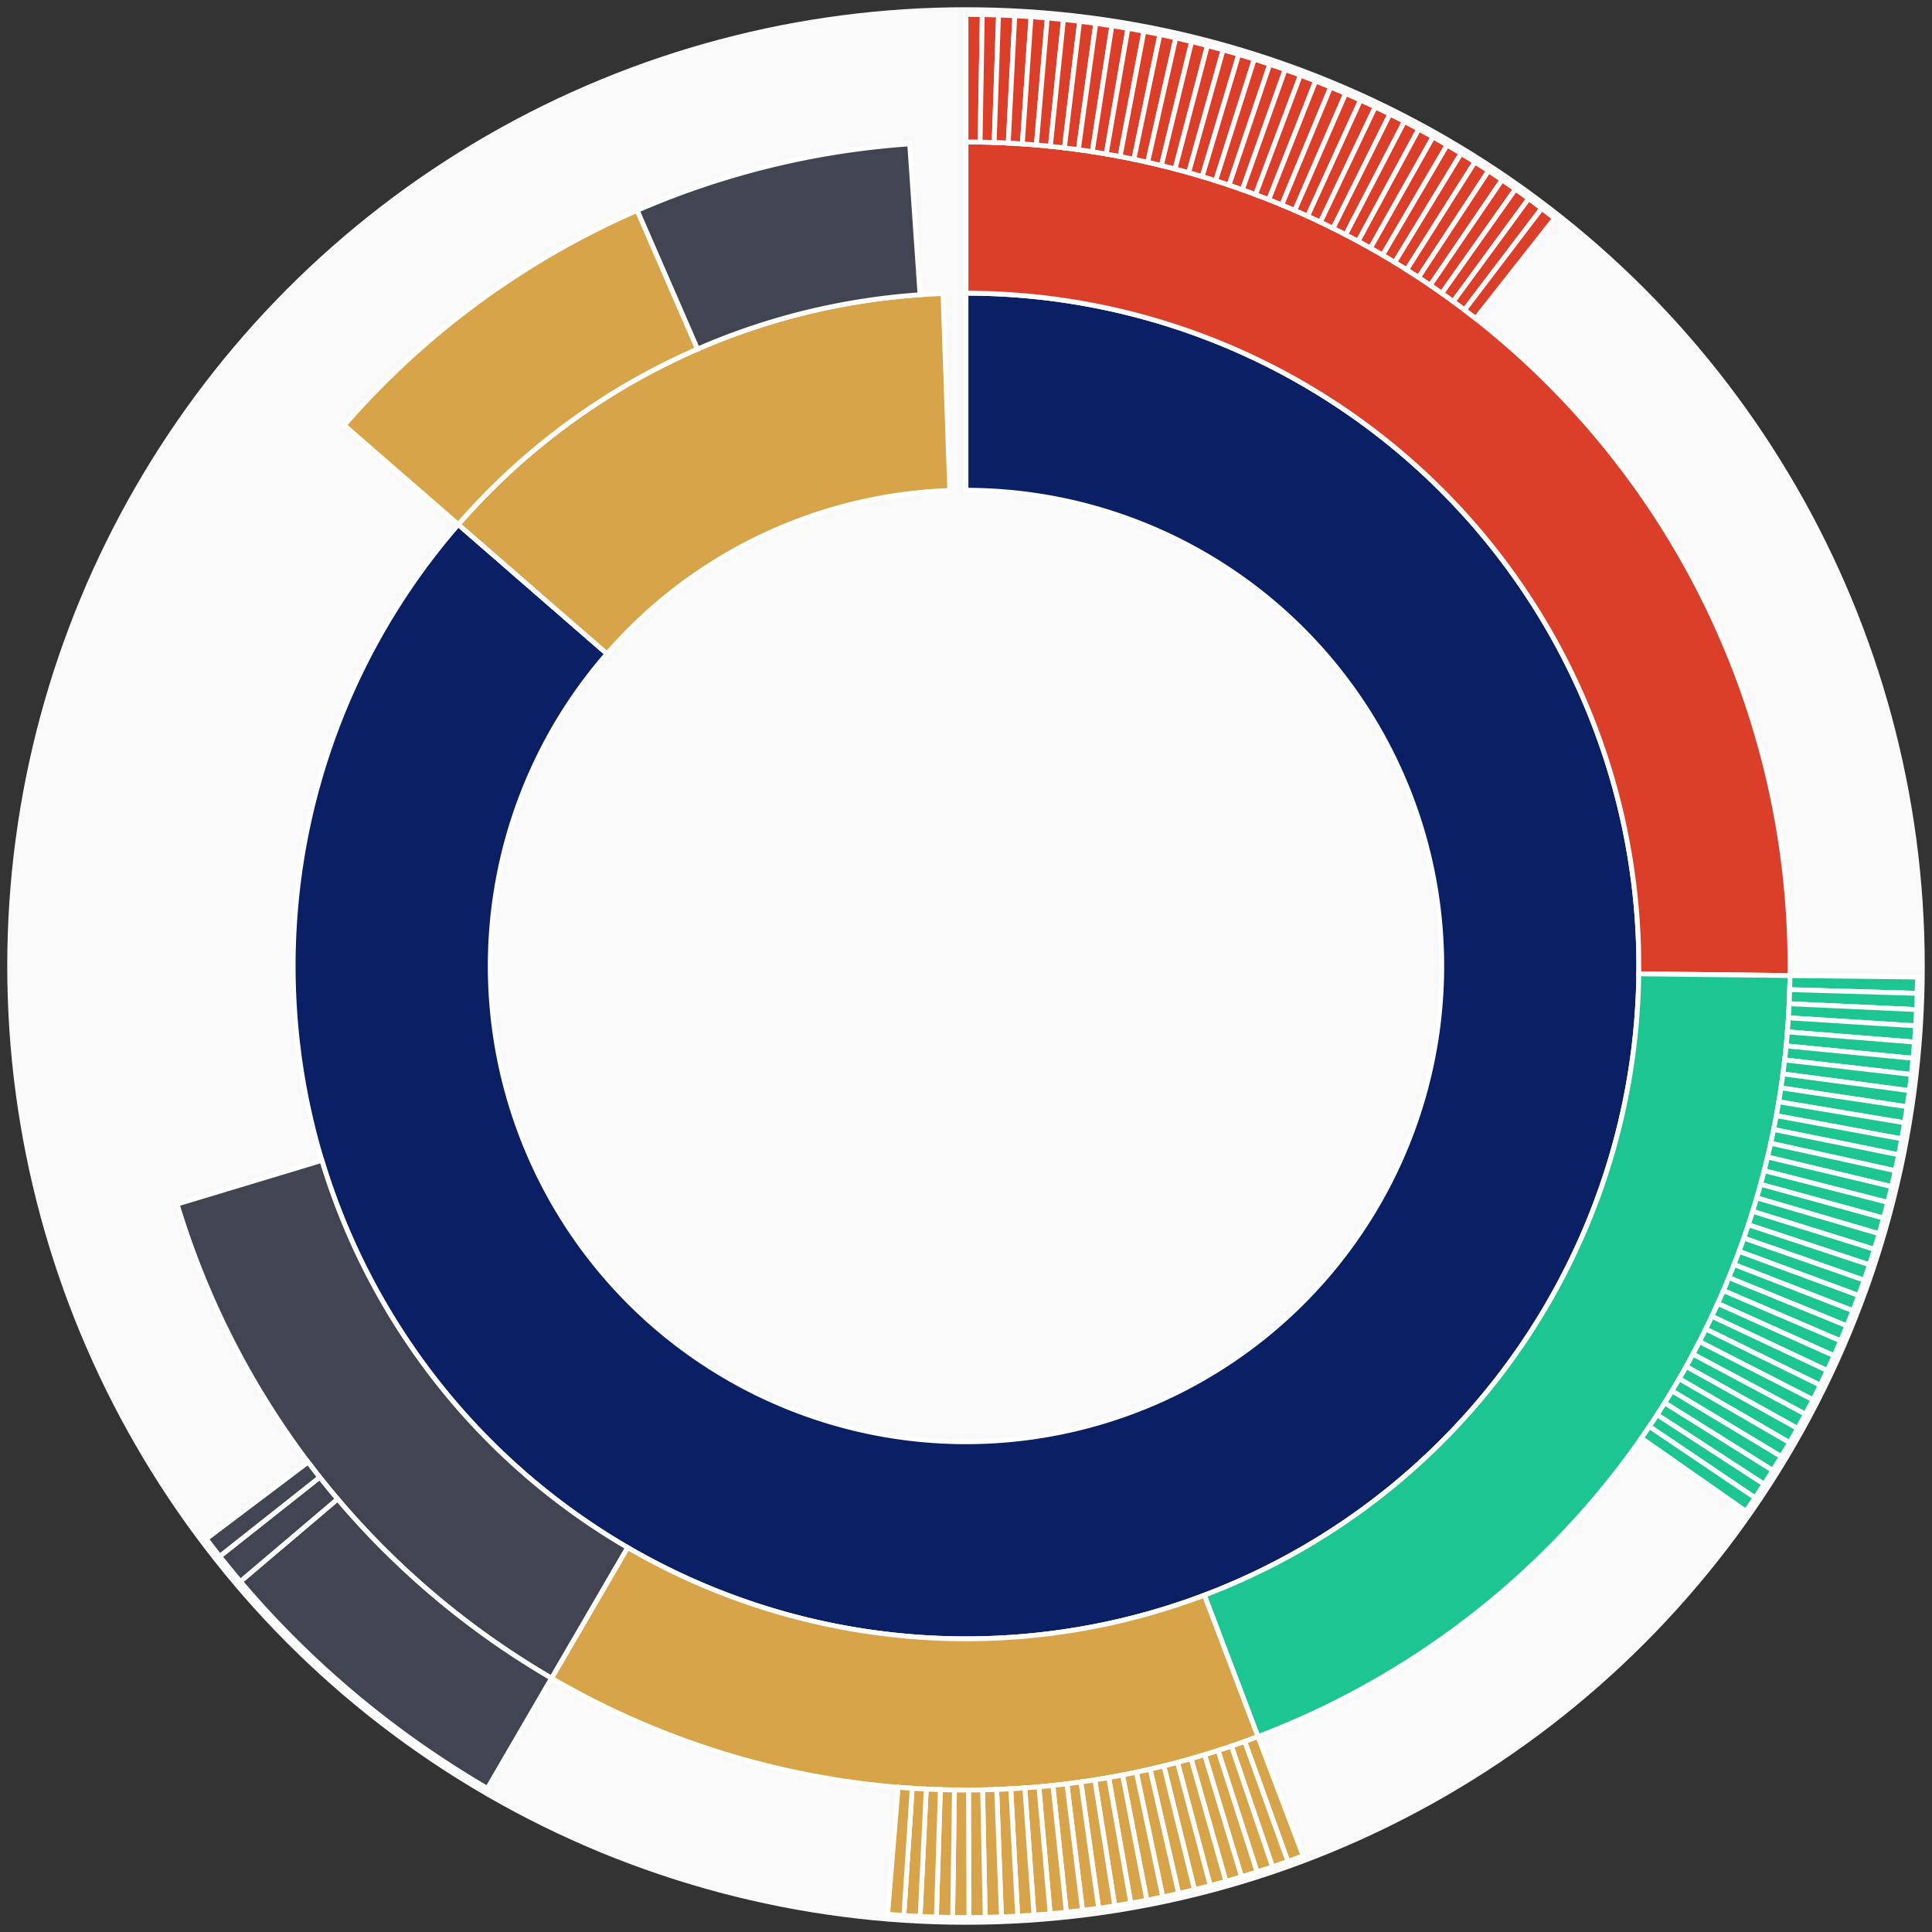 <svg xmlns="http://www.w3.org/2000/svg" width="400" height="400" id="block-7824901"><rect width="100%" height="100%" fill="#333333" stroke="none"/><g id="burst-container" transform="translate(200,200)"><circle r="197" style="fill: #f9f9f9; stroke: #f9f9f9; stroke-width: 3; opacity: 1;" id="circle-base"></circle><path display="none" d="M6.031385485800715e-15,-98.5A98.5,98.5,0,1,1,-6.031385485800715e-15,98.5A98.5,98.5,0,1,1,6.031385485800715e-15,-98.5Z" fill-rule="evenodd" id="p-type-root" style="stroke: #fff; opacity: 1;"></path><path d="M8.529667153919608e-15,-139.3A139.3,139.3,0,1,1,-105.113,-91.41L-74.326,-64.637A98.5,98.5,0,1,0,6.031385485800715e-15,-98.5Z" fill-rule="evenodd" style="fill: #0B1F65; stroke: #fff; opacity: 1;" id="p-type-data"></path><path d="M-105.113,-91.41A139.3,139.3,0,0,1,-4.763,-139.219L-3.368,-98.442A98.5,98.5,0,0,0,-74.326,-64.637Z" fill-rule="evenodd" style="fill: #D7A449; stroke: #fff; opacity: 1;" id="p-type-value"></path><path d="M1.0446666101440332e-14,-170.607A170.607,170.607,0,0,1,170.595,1.982L139.291,1.618A139.3,139.3,0,0,0,8.529667153919608e-15,-139.3Z" fill-rule="evenodd" style="fill: #DB3F29; stroke: #fff; opacity: 1;" id="p-type-functions"></path><path d="M170.595,1.982A170.607,170.607,0,0,1,60.447,159.54L49.354,130.264A139.3,139.3,0,0,0,139.291,1.618Z" fill-rule="evenodd" style="fill: #1DC690; stroke: #fff; opacity: 1;" id="p-type-logs"></path><path d="M60.447,159.54A170.607,170.607,0,0,1,-85.812,147.456L-70.065,120.397A139.3,139.3,0,0,0,49.354,130.264Z" fill-rule="evenodd" style="fill: #D7A449; stroke: #fff; opacity: 1;" id="p-type-tokenTransfers"></path><path d="M-85.812,147.456A170.607,170.607,0,0,1,-163.33,49.296L-133.358,40.25A139.3,139.3,0,0,0,-70.065,120.397Z" fill-rule="evenodd" style="fill: #414552; stroke: #fff; opacity: 1;" id="p-type-ether"></path><path d="M-128.736,-111.954A170.607,170.607,0,0,1,-68.069,-156.44L-55.578,-127.732A139.3,139.3,0,0,0,-105.113,-91.41Z" fill-rule="evenodd" style="fill: #D7A449; stroke: #fff; opacity: 1;" id="p-type-tokenTransfers"></path><path d="M-68.069,-156.44A170.607,170.607,0,0,1,-11.661,-170.208L-9.521,-138.974A139.3,139.3,0,0,0,-55.578,-127.732Z" fill-rule="evenodd" style="fill: #414552; stroke: #fff; opacity: 1;" id="p-type-ether"></path><path d="M1.206277097160143e-14,-197A197,197,0,0,1,3.369,-196.971L2.917,-170.582A170.607,170.607,0,0,0,1.0446666101440332e-14,-170.607Z" fill-rule="evenodd" style="fill: #DB3F29; stroke: #fff; opacity: 1;" id="p-type-functions"></path><path d="M3.369,-196.971A197,197,0,0,1,6.736,-196.885L5.834,-170.507A170.607,170.607,0,0,0,2.917,-170.582Z" fill-rule="evenodd" style="fill: #DB3F29; stroke: #fff; opacity: 1;" id="p-type-functions"></path><path d="M6.736,-196.885A197,197,0,0,1,10.102,-196.741L8.748,-170.383A170.607,170.607,0,0,0,5.834,-170.507Z" fill-rule="evenodd" style="fill: #DB3F29; stroke: #fff; opacity: 1;" id="p-type-functions"></path><path d="M10.102,-196.741A197,197,0,0,1,13.464,-196.539L11.661,-170.208A170.607,170.607,0,0,0,8.748,-170.383Z" fill-rule="evenodd" style="fill: #DB3F29; stroke: #fff; opacity: 1;" id="p-type-functions"></path><path d="M13.464,-196.539A197,197,0,0,1,16.823,-196.28L14.569,-169.984A170.607,170.607,0,0,0,11.661,-170.208Z" fill-rule="evenodd" style="fill: #DB3F29; stroke: #fff; opacity: 1;" id="p-type-functions"></path><path d="M16.823,-196.28A197,197,0,0,1,20.177,-195.964L17.474,-169.71A170.607,170.607,0,0,0,14.569,-169.984Z" fill-rule="evenodd" style="fill: #DB3F29; stroke: #fff; opacity: 1;" id="p-type-functions"></path><path d="M20.177,-195.964A197,197,0,0,1,23.525,-195.59L20.373,-169.386A170.607,170.607,0,0,0,17.474,-169.71Z" fill-rule="evenodd" style="fill: #DB3F29; stroke: #fff; opacity: 1;" id="p-type-functions"></path><path d="M23.525,-195.59A197,197,0,0,1,26.866,-195.159L23.267,-169.013A170.607,170.607,0,0,0,20.373,-169.386Z" fill-rule="evenodd" style="fill: #DB3F29; stroke: #fff; opacity: 1;" id="p-type-functions"></path><path d="M26.866,-195.159A197,197,0,0,1,30.199,-194.672L26.153,-168.591A170.607,170.607,0,0,0,23.267,-169.013Z" fill-rule="evenodd" style="fill: #DB3F29; stroke: #fff; opacity: 1;" id="p-type-functions"></path><path d="M30.199,-194.672A197,197,0,0,1,33.523,-194.127L29.032,-168.119A170.607,170.607,0,0,0,26.153,-168.591Z" fill-rule="evenodd" style="fill: #DB3F29; stroke: #fff; opacity: 1;" id="p-type-functions"></path><path d="M33.523,-194.127A197,197,0,0,1,36.838,-193.525L31.903,-167.598A170.607,170.607,0,0,0,29.032,-168.119Z" fill-rule="evenodd" style="fill: #DB3F29; stroke: #fff; opacity: 1;" id="p-type-functions"></path><path d="M36.838,-193.525A197,197,0,0,1,40.142,-192.867L34.764,-167.028A170.607,170.607,0,0,0,31.903,-167.598Z" fill-rule="evenodd" style="fill: #DB3F29; stroke: #fff; opacity: 1;" id="p-type-functions"></path><path d="M40.142,-192.867A197,197,0,0,1,43.434,-192.152L37.615,-166.409A170.607,170.607,0,0,0,34.764,-167.028Z" fill-rule="evenodd" style="fill: #DB3F29; stroke: #fff; opacity: 1;" id="p-type-functions"></path><path d="M43.434,-192.152A197,197,0,0,1,46.713,-191.382L40.455,-165.741A170.607,170.607,0,0,0,37.615,-166.409Z" fill-rule="evenodd" style="fill: #DB3F29; stroke: #fff; opacity: 1;" id="p-type-functions"></path><path d="M46.713,-191.382A197,197,0,0,1,49.979,-190.555L43.283,-165.025A170.607,170.607,0,0,0,40.455,-165.741Z" fill-rule="evenodd" style="fill: #DB3F29; stroke: #fff; opacity: 1;" id="p-type-functions"></path><path d="M49.979,-190.555A197,197,0,0,1,53.23,-189.672L46.098,-164.261A170.607,170.607,0,0,0,43.283,-165.025Z" fill-rule="evenodd" style="fill: #DB3F29; stroke: #fff; opacity: 1;" id="p-type-functions"></path><path d="M53.23,-189.672A197,197,0,0,1,56.465,-188.734L48.9,-163.449A170.607,170.607,0,0,0,46.098,-164.261Z" fill-rule="evenodd" style="fill: #DB3F29; stroke: #fff; opacity: 1;" id="p-type-functions"></path><path d="M56.465,-188.734A197,197,0,0,1,59.684,-187.741L51.688,-162.589A170.607,170.607,0,0,0,48.9,-163.449Z" fill-rule="evenodd" style="fill: #DB3F29; stroke: #fff; opacity: 1;" id="p-type-functions"></path><path d="M59.684,-187.741A197,197,0,0,1,62.886,-186.693L54.461,-161.681A170.607,170.607,0,0,0,51.688,-162.589Z" fill-rule="evenodd" style="fill: #DB3F29; stroke: #fff; opacity: 1;" id="p-type-functions"></path><path d="M62.886,-186.693A197,197,0,0,1,66.069,-185.591L57.217,-160.726A170.607,170.607,0,0,0,54.461,-161.681Z" fill-rule="evenodd" style="fill: #DB3F29; stroke: #fff; opacity: 1;" id="p-type-functions"></path><path d="M66.069,-185.591A197,197,0,0,1,69.233,-184.434L59.957,-159.724A170.607,170.607,0,0,0,57.217,-160.726Z" fill-rule="evenodd" style="fill: #DB3F29; stroke: #fff; opacity: 1;" id="p-type-functions"></path><path d="M69.233,-184.434A197,197,0,0,1,72.376,-183.223L62.68,-158.676A170.607,170.607,0,0,0,59.957,-159.724Z" fill-rule="evenodd" style="fill: #DB3F29; stroke: #fff; opacity: 1;" id="p-type-functions"></path><path d="M72.376,-183.223A197,197,0,0,1,75.499,-181.959L65.384,-157.581A170.607,170.607,0,0,0,62.68,-158.676Z" fill-rule="evenodd" style="fill: #DB3F29; stroke: #fff; opacity: 1;" id="p-type-functions"></path><path d="M75.499,-181.959A197,197,0,0,1,78.599,-180.641L68.069,-156.44A170.607,170.607,0,0,0,65.384,-157.581Z" fill-rule="evenodd" style="fill: #DB3F29; stroke: #fff; opacity: 1;" id="p-type-functions"></path><path d="M78.599,-180.641A197,197,0,0,1,81.676,-179.271L70.734,-155.253A170.607,170.607,0,0,0,68.069,-156.44Z" fill-rule="evenodd" style="fill: #DB3F29; stroke: #fff; opacity: 1;" id="p-type-functions"></path><path d="M81.676,-179.271A197,197,0,0,1,84.73,-177.848L73.378,-154.021A170.607,170.607,0,0,0,70.734,-155.253Z" fill-rule="evenodd" style="fill: #DB3F29; stroke: #fff; opacity: 1;" id="p-type-functions"></path><path d="M84.73,-177.848A197,197,0,0,1,87.759,-176.373L76.001,-152.743A170.607,170.607,0,0,0,73.378,-154.021Z" fill-rule="evenodd" style="fill: #DB3F29; stroke: #fff; opacity: 1;" id="p-type-functions"></path><path d="M87.759,-176.373A197,197,0,0,1,90.762,-174.847L78.602,-151.422A170.607,170.607,0,0,0,76.001,-152.743Z" fill-rule="evenodd" style="fill: #DB3F29; stroke: #fff; opacity: 1;" id="p-type-functions"></path><path d="M90.762,-174.847A197,197,0,0,1,93.738,-173.269L81.18,-150.055A170.607,170.607,0,0,0,78.602,-151.422Z" fill-rule="evenodd" style="fill: #DB3F29; stroke: #fff; opacity: 1;" id="p-type-functions"></path><path d="M93.738,-173.269A197,197,0,0,1,96.687,-171.641L83.734,-148.645A170.607,170.607,0,0,0,81.18,-150.055Z" fill-rule="evenodd" style="fill: #DB3F29; stroke: #fff; opacity: 1;" id="p-type-functions"></path><path d="M96.687,-171.641A197,197,0,0,1,99.608,-169.962L86.263,-147.192A170.607,170.607,0,0,0,83.734,-148.645Z" fill-rule="evenodd" style="fill: #DB3F29; stroke: #fff; opacity: 1;" id="p-type-functions"></path><path d="M99.608,-169.962A197,197,0,0,1,102.5,-168.234L88.767,-145.695A170.607,170.607,0,0,0,86.263,-147.192Z" fill-rule="evenodd" style="fill: #DB3F29; stroke: #fff; opacity: 1;" id="p-type-functions"></path><path d="M102.5,-168.234A197,197,0,0,1,105.361,-166.457L91.246,-144.156A170.607,170.607,0,0,0,88.767,-145.695Z" fill-rule="evenodd" style="fill: #DB3F29; stroke: #fff; opacity: 1;" id="p-type-functions"></path><path d="M105.361,-166.457A197,197,0,0,1,108.192,-164.631L93.697,-142.575A170.607,170.607,0,0,0,91.246,-144.156Z" fill-rule="evenodd" style="fill: #DB3F29; stroke: #fff; opacity: 1;" id="p-type-functions"></path><path d="M108.192,-164.631A197,197,0,0,1,110.992,-162.757L96.122,-140.952A170.607,170.607,0,0,0,93.697,-142.575Z" fill-rule="evenodd" style="fill: #DB3F29; stroke: #fff; opacity: 1;" id="p-type-functions"></path><path d="M110.992,-162.757A197,197,0,0,1,113.758,-160.835L98.518,-139.288A170.607,170.607,0,0,0,96.122,-140.952Z" fill-rule="evenodd" style="fill: #DB3F29; stroke: #fff; opacity: 1;" id="p-type-functions"></path><path d="M113.758,-160.835A197,197,0,0,1,116.492,-158.867L100.885,-137.583A170.607,170.607,0,0,0,98.518,-139.288Z" fill-rule="evenodd" style="fill: #DB3F29; stroke: #fff; opacity: 1;" id="p-type-functions"></path><path d="M116.492,-158.867A197,197,0,0,1,119.191,-156.852L103.223,-135.837A170.607,170.607,0,0,0,100.885,-137.583Z" fill-rule="evenodd" style="fill: #DB3F29; stroke: #fff; opacity: 1;" id="p-type-functions"></path><path d="M119.191,-156.852A197,197,0,0,1,121.856,-154.79L105.53,-134.052A170.607,170.607,0,0,0,103.223,-135.837Z" fill-rule="evenodd" style="fill: #DB3F29; stroke: #fff; opacity: 1;" id="p-type-functions"></path><path d="M196.987,2.288A197,197,0,0,1,196.919,5.656L170.537,4.898A170.607,170.607,0,0,0,170.595,1.982Z" fill-rule="evenodd" style="fill: #1DC690; stroke: #fff; opacity: 1;" id="p-type-logs"></path><path d="M196.919,5.656A197,197,0,0,1,196.793,9.022L170.428,7.814A170.607,170.607,0,0,0,170.537,4.898Z" fill-rule="evenodd" style="fill: #1DC690; stroke: #fff; opacity: 1;" id="p-type-logs"></path><path d="M196.793,9.022A197,197,0,0,1,196.61,12.386L170.269,10.727A170.607,170.607,0,0,0,170.428,7.814Z" fill-rule="evenodd" style="fill: #1DC690; stroke: #fff; opacity: 1;" id="p-type-logs"></path><path d="M196.61,12.386A197,197,0,0,1,196.37,15.746L170.061,13.637A170.607,170.607,0,0,0,170.269,10.727Z" fill-rule="evenodd" style="fill: #1DC690; stroke: #fff; opacity: 1;" id="p-type-logs"></path><path d="M196.37,15.746A197,197,0,0,1,196.072,19.102L169.803,16.543A170.607,170.607,0,0,0,170.061,13.637Z" fill-rule="evenodd" style="fill: #1DC690; stroke: #fff; opacity: 1;" id="p-type-logs"></path><path d="M196.072,19.102A197,197,0,0,1,195.716,22.452L169.495,19.444A170.607,170.607,0,0,0,169.803,16.543Z" fill-rule="evenodd" style="fill: #1DC690; stroke: #fff; opacity: 1;" id="p-type-logs"></path><path d="M195.716,22.452A197,197,0,0,1,195.304,25.795L169.138,22.339A170.607,170.607,0,0,0,169.495,19.444Z" fill-rule="evenodd" style="fill: #1DC690; stroke: #fff; opacity: 1;" id="p-type-logs"></path><path d="M195.304,25.795A197,197,0,0,1,194.834,29.131L168.731,25.228A170.607,170.607,0,0,0,169.138,22.339Z" fill-rule="evenodd" style="fill: #1DC690; stroke: #fff; opacity: 1;" id="p-type-logs"></path><path d="M194.834,29.131A197,197,0,0,1,194.308,32.458L168.275,28.11A170.607,170.607,0,0,0,168.731,25.228Z" fill-rule="evenodd" style="fill: #1DC690; stroke: #fff; opacity: 1;" id="p-type-logs"></path><path d="M194.308,32.458A197,197,0,0,1,193.724,35.776L167.77,30.983A170.607,170.607,0,0,0,168.275,28.11Z" fill-rule="evenodd" style="fill: #1DC690; stroke: #fff; opacity: 1;" id="p-type-logs"></path><path d="M193.724,35.776A197,197,0,0,1,193.084,39.083L167.216,33.847A170.607,170.607,0,0,0,167.77,30.983Z" fill-rule="evenodd" style="fill: #1DC690; stroke: #fff; opacity: 1;" id="p-type-logs"></path><path d="M193.084,39.083A197,197,0,0,1,192.388,42.379L166.613,36.701A170.607,170.607,0,0,0,167.216,33.847Z" fill-rule="evenodd" style="fill: #1DC690; stroke: #fff; opacity: 1;" id="p-type-logs"></path><path d="M192.388,42.379A197,197,0,0,1,191.635,45.663L165.961,39.545A170.607,170.607,0,0,0,166.613,36.701Z" fill-rule="evenodd" style="fill: #1DC690; stroke: #fff; opacity: 1;" id="p-type-logs"></path><path d="M191.635,45.663A197,197,0,0,1,190.826,48.933L165.26,42.377A170.607,170.607,0,0,0,165.961,39.545Z" fill-rule="evenodd" style="fill: #1DC690; stroke: #fff; opacity: 1;" id="p-type-logs"></path><path d="M190.826,48.933A197,197,0,0,1,189.961,52.189L164.511,45.197A170.607,170.607,0,0,0,165.26,42.377Z" fill-rule="evenodd" style="fill: #1DC690; stroke: #fff; opacity: 1;" id="p-type-logs"></path><path d="M189.961,52.189A197,197,0,0,1,189.041,55.429L163.715,48.003A170.607,170.607,0,0,0,164.511,45.197Z" fill-rule="evenodd" style="fill: #1DC690; stroke: #fff; opacity: 1;" id="p-type-logs"></path><path d="M189.041,55.429A197,197,0,0,1,188.066,58.654L162.87,50.795A170.607,170.607,0,0,0,163.715,48.003Z" fill-rule="evenodd" style="fill: #1DC690; stroke: #fff; opacity: 1;" id="p-type-logs"></path><path d="M188.066,58.654A197,197,0,0,1,187.035,61.861L161.977,53.573A170.607,170.607,0,0,0,162.87,50.795Z" fill-rule="evenodd" style="fill: #1DC690; stroke: #fff; opacity: 1;" id="p-type-logs"></path><path d="M187.035,61.861A197,197,0,0,1,185.95,65.05L161.038,56.335A170.607,170.607,0,0,0,161.977,53.573Z" fill-rule="evenodd" style="fill: #1DC690; stroke: #fff; opacity: 1;" id="p-type-logs"></path><path d="M185.95,65.05A197,197,0,0,1,184.811,68.22L160.051,59.08A170.607,170.607,0,0,0,161.038,56.335Z" fill-rule="evenodd" style="fill: #1DC690; stroke: #fff; opacity: 1;" id="p-type-logs"></path><path d="M184.811,68.22A197,197,0,0,1,183.617,71.37L159.017,61.808A170.607,170.607,0,0,0,160.051,59.08Z" fill-rule="evenodd" style="fill: #1DC690; stroke: #fff; opacity: 1;" id="p-type-logs"></path><path d="M183.617,71.37A197,197,0,0,1,182.37,74.5L157.937,64.518A170.607,170.607,0,0,0,159.017,61.808Z" fill-rule="evenodd" style="fill: #1DC690; stroke: #fff; opacity: 1;" id="p-type-logs"></path><path d="M182.37,74.5A197,197,0,0,1,181.069,77.607L156.811,67.21A170.607,170.607,0,0,0,157.937,64.518Z" fill-rule="evenodd" style="fill: #1DC690; stroke: #fff; opacity: 1;" id="p-type-logs"></path><path d="M181.069,77.607A197,197,0,0,1,179.716,80.692L155.639,69.881A170.607,170.607,0,0,0,156.811,67.21Z" fill-rule="evenodd" style="fill: #1DC690; stroke: #fff; opacity: 1;" id="p-type-logs"></path><path d="M179.716,80.692A197,197,0,0,1,178.31,83.753L154.421,72.532A170.607,170.607,0,0,0,155.639,69.881Z" fill-rule="evenodd" style="fill: #1DC690; stroke: #fff; opacity: 1;" id="p-type-logs"></path><path d="M178.31,83.753A197,197,0,0,1,176.852,86.79L153.158,75.162A170.607,170.607,0,0,0,154.421,72.532Z" fill-rule="evenodd" style="fill: #1DC690; stroke: #fff; opacity: 1;" id="p-type-logs"></path><path d="M176.852,86.79A197,197,0,0,1,175.342,89.801L151.85,77.77A170.607,170.607,0,0,0,153.158,75.162Z" fill-rule="evenodd" style="fill: #1DC690; stroke: #fff; opacity: 1;" id="p-type-logs"></path><path d="M175.342,89.801A197,197,0,0,1,173.781,92.786L150.498,80.355A170.607,170.607,0,0,0,151.85,77.77Z" fill-rule="evenodd" style="fill: #1DC690; stroke: #fff; opacity: 1;" id="p-type-logs"></path><path d="M173.781,92.786A197,197,0,0,1,172.169,95.744L149.102,82.917A170.607,170.607,0,0,0,150.498,80.355Z" fill-rule="evenodd" style="fill: #1DC690; stroke: #fff; opacity: 1;" id="p-type-logs"></path><path d="M172.169,95.744A197,197,0,0,1,170.506,98.674L147.663,85.454A170.607,170.607,0,0,0,149.102,82.917Z" fill-rule="evenodd" style="fill: #1DC690; stroke: #fff; opacity: 1;" id="p-type-logs"></path><path d="M170.506,98.674A197,197,0,0,1,168.794,101.575L146.18,87.967A170.607,170.607,0,0,0,147.663,85.454Z" fill-rule="evenodd" style="fill: #1DC690; stroke: #fff; opacity: 1;" id="p-type-logs"></path><path d="M168.794,101.575A197,197,0,0,1,167.033,104.447L144.654,90.454A170.607,170.607,0,0,0,146.18,87.967Z" fill-rule="evenodd" style="fill: #1DC690; stroke: #fff; opacity: 1;" id="p-type-logs"></path><path d="M167.033,104.447A197,197,0,0,1,165.222,107.288L143.087,92.914A170.607,170.607,0,0,0,144.654,90.454Z" fill-rule="evenodd" style="fill: #1DC690; stroke: #fff; opacity: 1;" id="p-type-logs"></path><path d="M165.222,107.288A197,197,0,0,1,163.363,110.097L141.477,95.347A170.607,170.607,0,0,0,143.087,92.914Z" fill-rule="evenodd" style="fill: #1DC690; stroke: #fff; opacity: 1;" id="p-type-logs"></path><path d="M163.363,110.097A197,197,0,0,1,161.457,112.874L139.826,97.752A170.607,170.607,0,0,0,141.477,95.347Z" fill-rule="evenodd" style="fill: #1DC690; stroke: #fff; opacity: 1;" id="p-type-logs"></path><path d="M69.798,184.221A197,197,0,0,1,66.637,185.387L57.71,160.55A170.607,170.607,0,0,0,60.447,159.54Z" fill-rule="evenodd" style="fill: #D7A449; stroke: #fff; opacity: 1;" id="p-type-tokenTransfers"></path><path d="M66.637,185.387A197,197,0,0,1,63.458,186.5L54.956,161.513A170.607,170.607,0,0,0,57.71,160.55Z" fill-rule="evenodd" style="fill: #D7A449; stroke: #fff; opacity: 1;" id="p-type-tokenTransfers"></path><path d="M63.458,186.5A197,197,0,0,1,60.259,187.557L52.186,162.43A170.607,170.607,0,0,0,54.956,161.513Z" fill-rule="evenodd" style="fill: #D7A449; stroke: #fff; opacity: 1;" id="p-type-tokenTransfers"></path><path d="M60.259,187.557A197,197,0,0,1,57.043,188.56L49.401,163.298A170.607,170.607,0,0,0,52.186,162.43Z" fill-rule="evenodd" style="fill: #D7A449; stroke: #fff; opacity: 1;" id="p-type-tokenTransfers"></path><path d="M57.043,188.56A197,197,0,0,1,53.811,189.508L46.602,164.119A170.607,170.607,0,0,0,49.401,163.298Z" fill-rule="evenodd" style="fill: #D7A449; stroke: #fff; opacity: 1;" id="p-type-tokenTransfers"></path><path d="M53.811,189.508A197,197,0,0,1,50.563,190.401L43.788,164.892A170.607,170.607,0,0,0,46.602,164.119Z" fill-rule="evenodd" style="fill: #D7A449; stroke: #fff; opacity: 1;" id="p-type-tokenTransfers"></path><path d="M50.563,190.401A197,197,0,0,1,47.299,191.237L40.963,165.616A170.607,170.607,0,0,0,43.788,164.892Z" fill-rule="evenodd" style="fill: #D7A449; stroke: #fff; opacity: 1;" id="p-type-tokenTransfers"></path><path d="M47.299,191.237A197,197,0,0,1,44.022,192.018L38.125,166.293A170.607,170.607,0,0,0,40.963,165.616Z" fill-rule="evenodd" style="fill: #D7A449; stroke: #fff; opacity: 1;" id="p-type-tokenTransfers"></path><path d="M44.022,192.018A197,197,0,0,1,40.733,192.743L35.276,166.92A170.607,170.607,0,0,0,38.125,166.293Z" fill-rule="evenodd" style="fill: #D7A449; stroke: #fff; opacity: 1;" id="p-type-tokenTransfers"></path><path d="M40.733,192.743A197,197,0,0,1,37.431,193.411L32.416,167.499A170.607,170.607,0,0,0,35.276,166.92Z" fill-rule="evenodd" style="fill: #D7A449; stroke: #fff; opacity: 1;" id="p-type-tokenTransfers"></path><path d="M37.431,193.411A197,197,0,0,1,34.118,194.023L29.547,168.029A170.607,170.607,0,0,0,32.416,167.499Z" fill-rule="evenodd" style="fill: #D7A449; stroke: #fff; opacity: 1;" id="p-type-tokenTransfers"></path><path d="M34.118,194.023A197,197,0,0,1,30.796,194.578L26.67,168.51A170.607,170.607,0,0,0,29.547,168.029Z" fill-rule="evenodd" style="fill: #D7A449; stroke: #fff; opacity: 1;" id="p-type-tokenTransfers"></path><path d="M30.796,194.578A197,197,0,0,1,27.464,195.076L23.784,168.941A170.607,170.607,0,0,0,26.67,168.51Z" fill-rule="evenodd" style="fill: #D7A449; stroke: #fff; opacity: 1;" id="p-type-tokenTransfers"></path><path d="M27.464,195.076A197,197,0,0,1,24.124,195.517L20.892,169.323A170.607,170.607,0,0,0,23.784,168.941Z" fill-rule="evenodd" style="fill: #D7A449; stroke: #fff; opacity: 1;" id="p-type-tokenTransfers"></path><path d="M24.124,195.517A197,197,0,0,1,20.777,195.901L17.994,169.655A170.607,170.607,0,0,0,20.892,169.323Z" fill-rule="evenodd" style="fill: #D7A449; stroke: #fff; opacity: 1;" id="p-type-tokenTransfers"></path><path d="M20.777,195.901A197,197,0,0,1,17.425,196.228L15.09,169.938A170.607,170.607,0,0,0,17.994,169.655Z" fill-rule="evenodd" style="fill: #D7A449; stroke: #fff; opacity: 1;" id="p-type-tokenTransfers"></path><path d="M17.425,196.228A197,197,0,0,1,14.067,196.497L12.182,170.172A170.607,170.607,0,0,0,15.09,169.938Z" fill-rule="evenodd" style="fill: #D7A449; stroke: #fff; opacity: 1;" id="p-type-tokenTransfers"></path><path d="M14.067,196.497A197,197,0,0,1,10.705,196.709L9.271,170.355A170.607,170.607,0,0,0,12.182,170.172Z" fill-rule="evenodd" style="fill: #D7A449; stroke: #fff; opacity: 1;" id="p-type-tokenTransfers"></path><path d="M10.705,196.709A197,197,0,0,1,7.34,196.863L6.356,170.489A170.607,170.607,0,0,0,9.271,170.355Z" fill-rule="evenodd" style="fill: #D7A449; stroke: #fff; opacity: 1;" id="p-type-tokenTransfers"></path><path d="M7.34,196.863A197,197,0,0,1,3.972,196.96L3.44,170.572A170.607,170.607,0,0,0,6.356,170.489Z" fill-rule="evenodd" style="fill: #D7A449; stroke: #fff; opacity: 1;" id="p-type-tokenTransfers"></path><path d="M3.972,196.96A197,197,0,0,1,0.604,196.999L0.523,170.606A170.607,170.607,0,0,0,3.44,170.572Z" fill-rule="evenodd" style="fill: #D7A449; stroke: #fff; opacity: 1;" id="p-type-tokenTransfers"></path><path d="M0.604,196.999A197,197,0,0,1,-2.765,196.981L-2.394,170.59A170.607,170.607,0,0,0,0.523,170.606Z" fill-rule="evenodd" style="fill: #D7A449; stroke: #fff; opacity: 1;" id="p-type-tokenTransfers"></path><path d="M-2.765,196.981A197,197,0,0,1,-6.133,196.905L-5.311,170.524A170.607,170.607,0,0,0,-2.394,170.59Z" fill-rule="evenodd" style="fill: #D7A449; stroke: #fff; opacity: 1;" id="p-type-tokenTransfers"></path><path d="M-6.133,196.905A197,197,0,0,1,-9.499,196.771L-8.226,170.409A170.607,170.607,0,0,0,-5.311,170.524Z" fill-rule="evenodd" style="fill: #D7A449; stroke: #fff; opacity: 1;" id="p-type-tokenTransfers"></path><path d="M-9.499,196.771A197,197,0,0,1,-12.862,196.58L-11.139,170.243A170.607,170.607,0,0,0,-8.226,170.409Z" fill-rule="evenodd" style="fill: #D7A449; stroke: #fff; opacity: 1;" id="p-type-tokenTransfers"></path><path d="M-12.862,196.58A197,197,0,0,1,-16.222,196.331L-14.048,170.028A170.607,170.607,0,0,0,-11.139,170.243Z" fill-rule="evenodd" style="fill: #D7A449; stroke: #fff; opacity: 1;" id="p-type-tokenTransfers"></path><path d="M-99.087,170.267A197,197,0,0,1,-150.234,127.431L-130.106,110.359A170.607,170.607,0,0,0,-85.812,147.456Z" fill-rule="evenodd" style="fill: #414552; stroke: #fff; opacity: 1;" id="p-type-ether"></path><path d="M-150.234,127.431A197,197,0,0,1,-154.503,122.22L-133.803,105.846A170.607,170.607,0,0,0,-130.106,110.359Z" fill-rule="evenodd" style="fill: #414552; stroke: #fff; opacity: 1;" id="p-type-ether"></path><path d="M-154.503,122.22A197,197,0,0,1,-157.293,118.609L-136.219,102.718A170.607,170.607,0,0,0,-133.803,105.846Z" fill-rule="evenodd" style="fill: #414552; stroke: #fff; opacity: 1;" id="p-type-ether"></path></g></svg>
